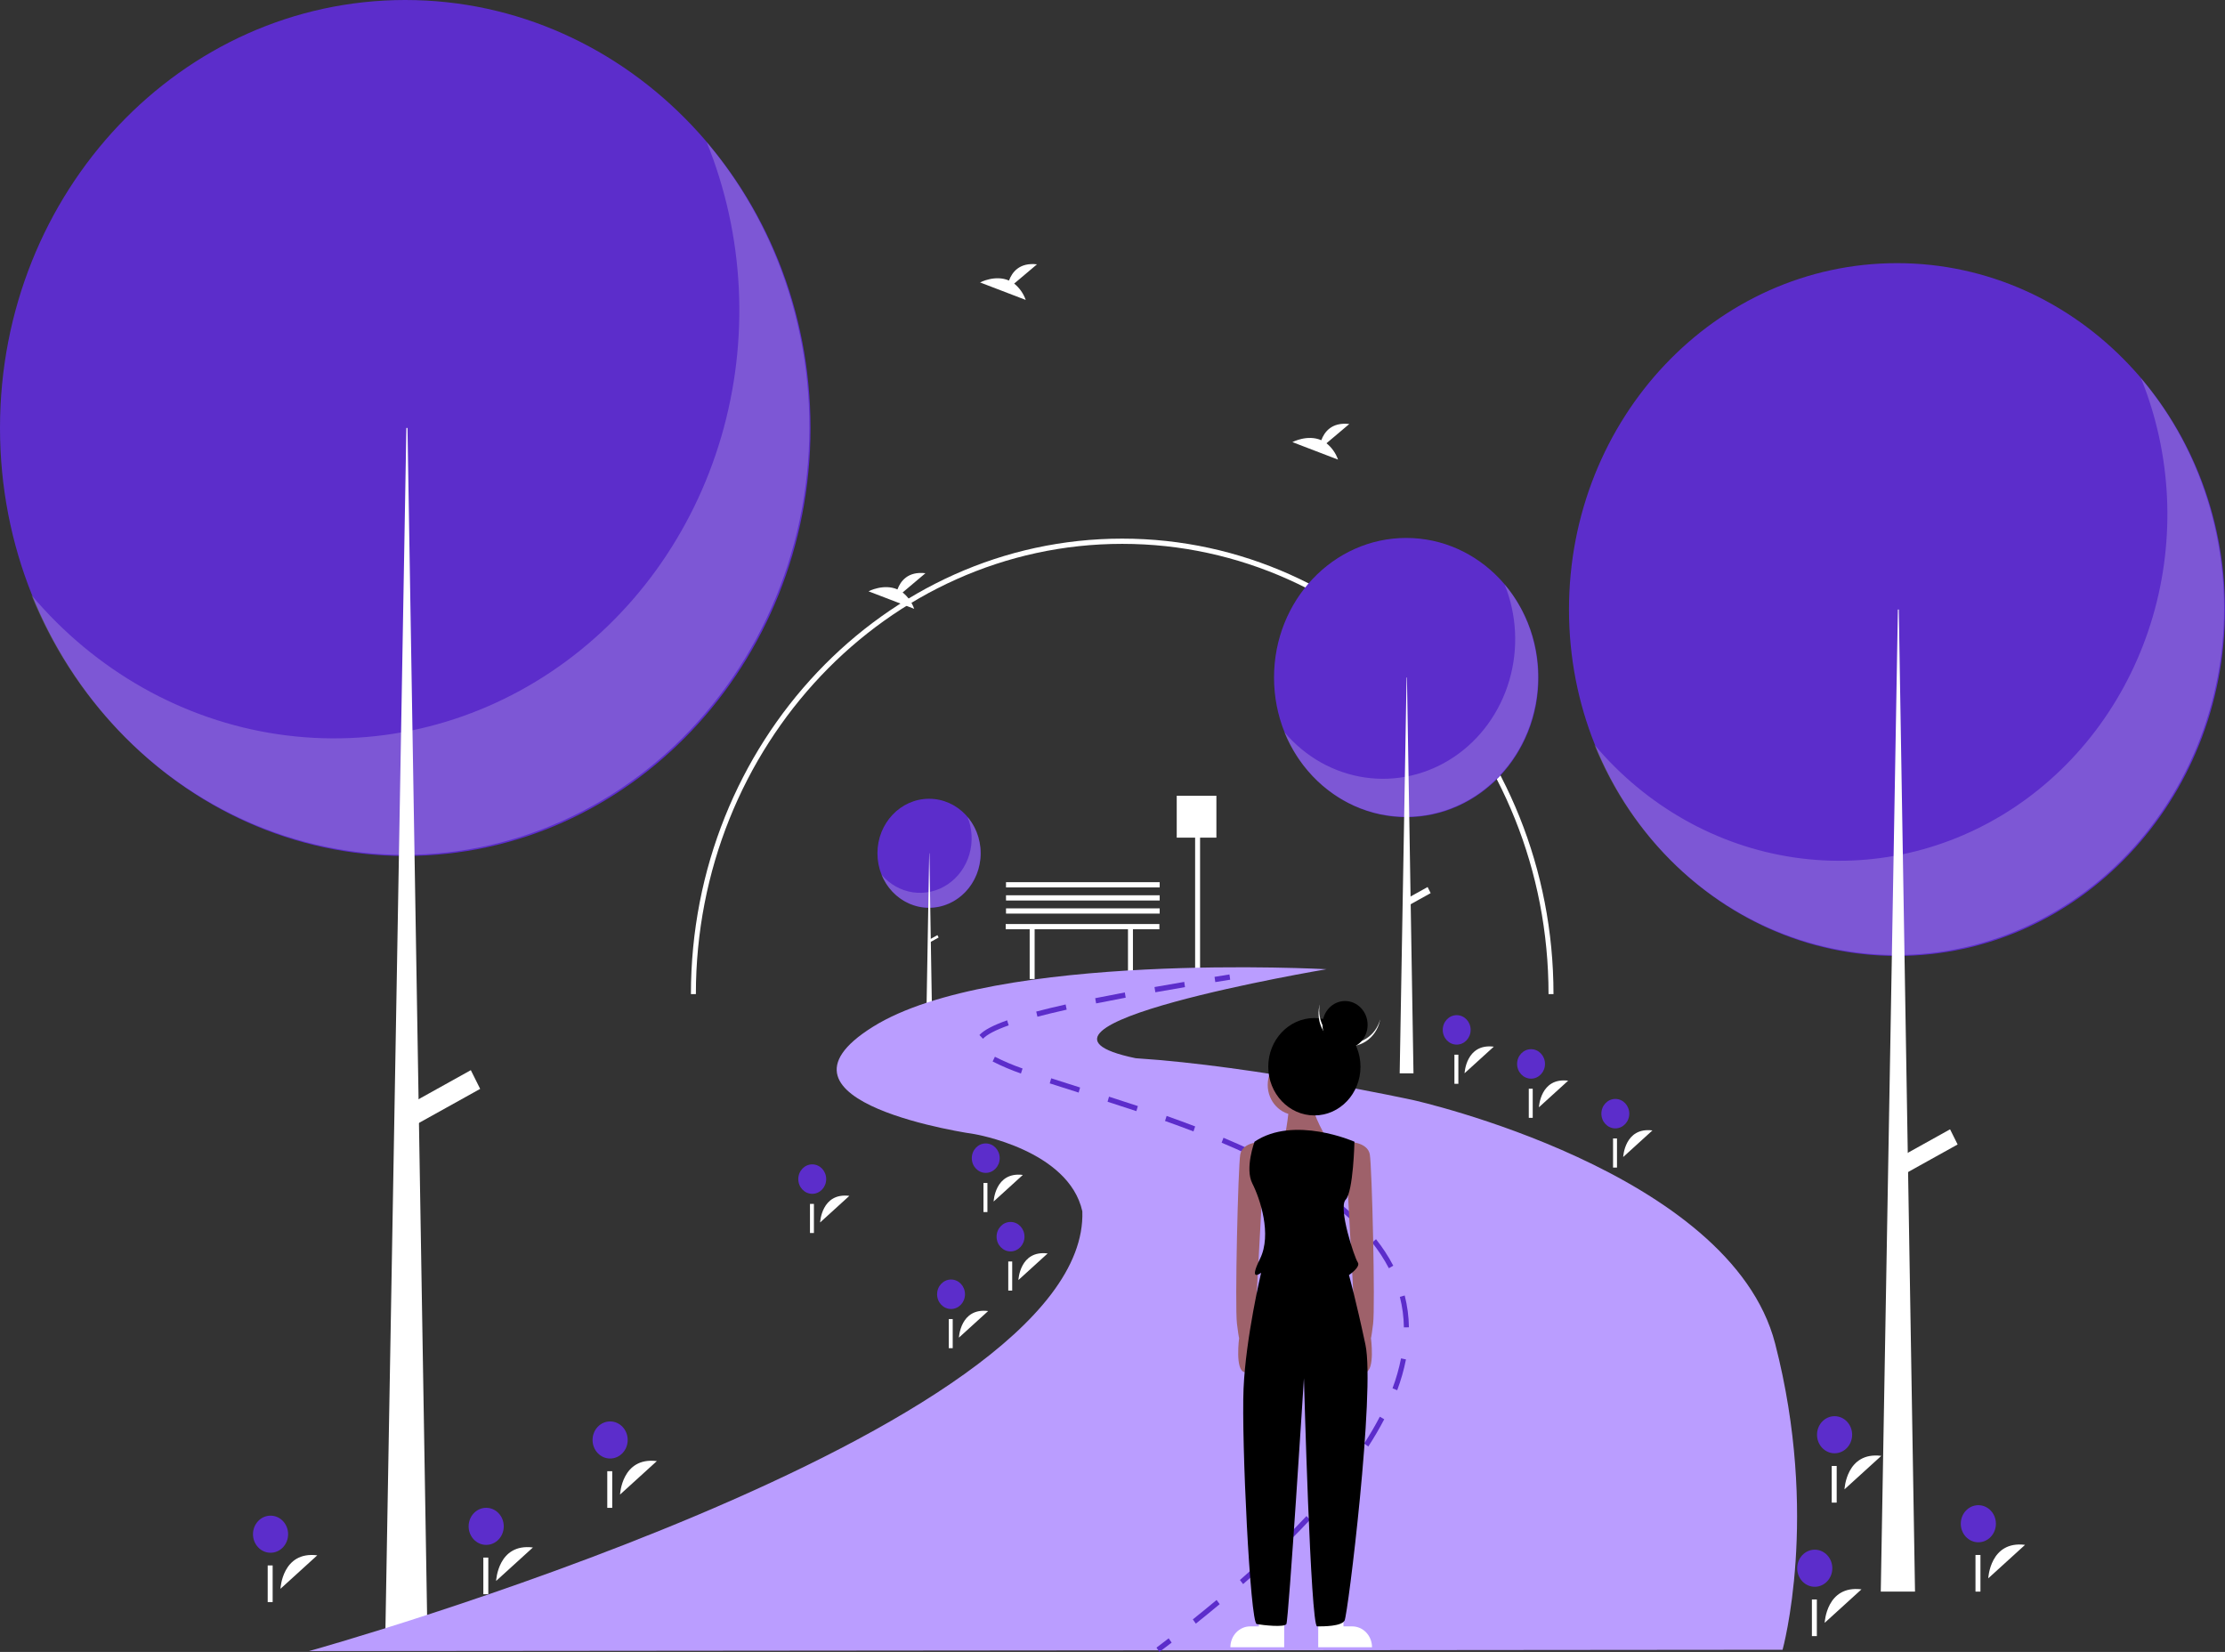 <svg width="590" height="438" viewBox="0 0 590 438" fill="none" xmlns="http://www.w3.org/2000/svg">
<rect x="0" y="0" width="590" height="438" fill="#333333" stroke="none"/>
<g clip-path="url(#clip0_471_824)">
<path d="M307.432 244.998H266.682V246.387H273.037V259.573H274.352V246.387H299.105V259.573H300.419V246.387H307.432V244.998Z" fill="white"/>
<path d="M322.549 210.991H312.033V222.095H316.908V259.512H318.223V222.095H322.549V210.991Z" fill="white"/>
<path d="M307.512 240.845H266.762V242.234H307.512V240.845Z" fill="white"/>
<path d="M307.512 237.375H266.762V238.763H307.512V237.375Z" fill="white"/>
<path d="M307.512 233.905H266.762V235.293H307.512V233.905Z" fill="white"/>
<path d="M411.937 263.574H410.622C410.622 197.751 359.908 144.2 297.573 144.2C235.238 144.2 184.524 197.751 184.524 263.574H183.21C183.21 196.986 234.513 142.812 297.573 142.812C360.634 142.812 411.937 196.986 411.937 263.574Z" fill="white"/>
<path d="M107.462 226.948C166.812 226.948 214.924 176.144 214.924 113.474C214.924 50.804 166.812 0 107.462 0C48.112 0 0 50.804 0 113.474C0 176.144 48.112 226.948 107.462 226.948Z" fill="#5C2DCB"/>
<path opacity="0.2" d="M187.399 37.682C197.423 62.442 198.783 90.158 191.236 115.878C183.688 141.599 167.726 163.647 146.201 178.084C124.676 192.521 98.99 198.406 73.734 194.686C48.479 190.966 25.298 177.885 8.335 157.78C14.459 172.907 23.623 186.447 35.194 197.463C46.765 208.478 60.466 216.705 75.347 221.575C90.228 226.444 105.934 227.839 121.376 225.662C136.819 223.486 151.628 217.79 164.779 208.97C177.93 200.15 189.107 188.416 197.537 174.581C205.967 160.747 211.448 145.143 213.599 128.849C215.751 112.556 214.522 95.964 209.998 80.222C205.474 64.48 197.763 49.965 187.399 37.682Z" fill="white"/>
<path d="M107.757 113.474H108.052L113.366 435.192H102.148L107.757 113.474Z" fill="white"/>
<path d="M127.324 288.712L124.849 283.746L107.085 293.622L109.561 298.587L127.324 288.712Z" fill="white"/>
<path d="M503.023 253.459C551.059 253.459 590 212.339 590 161.616C590 110.893 551.059 69.773 503.023 69.773C454.987 69.773 416.046 110.893 416.046 161.616C416.046 212.339 454.987 253.459 503.023 253.459Z" fill="#5C2DCB"/>
<path opacity="0.2" d="M567.722 100.272C575.835 120.312 576.936 142.745 570.827 163.562C564.719 184.379 551.799 202.225 534.377 213.91C516.955 225.594 496.166 230.357 475.725 227.347C455.284 224.336 436.522 213.749 422.793 197.476C427.749 209.719 435.167 220.678 444.532 229.594C453.897 238.51 464.986 245.169 477.03 249.11C489.075 253.051 501.787 254.179 514.285 252.418C526.784 250.656 538.77 246.046 549.414 238.908C560.058 231.769 569.104 222.272 575.927 211.075C582.75 199.877 587.186 187.248 588.928 174.06C590.669 160.873 589.675 147.444 586.013 134.703C582.351 121.962 576.11 110.214 567.722 100.272Z" fill="white"/>
<path d="M503.262 161.616H503.501L507.802 422.004H498.722L503.262 161.616Z" fill="white"/>
<path d="M519.099 303.448L517.095 299.43L502.718 307.423L504.722 311.441L519.099 303.448Z" fill="white"/>
<path d="M246.363 240.703C253.925 240.703 260.055 234.23 260.055 226.245C260.055 218.26 253.925 211.787 246.363 211.787C238.801 211.787 232.67 218.26 232.67 226.245C232.67 234.23 238.801 240.703 246.363 240.703Z" fill="#5C2DCB"/>
<path opacity="0.2" d="M256.548 216.588C257.825 219.743 257.998 223.274 257.037 226.551C256.075 229.828 254.041 232.638 251.299 234.477C248.556 236.317 245.283 237.066 242.065 236.592C238.847 236.118 235.894 234.452 233.733 231.89C234.513 233.817 235.681 235.543 237.155 236.946C238.629 238.35 240.375 239.398 242.271 240.018C244.167 240.639 246.168 240.816 248.136 240.539C250.103 240.262 251.99 239.536 253.666 238.412C255.341 237.288 256.766 235.793 257.84 234.031C258.914 232.268 259.612 230.28 259.886 228.204C260.16 226.128 260.004 224.014 259.427 222.008C258.851 220.002 257.868 218.153 256.548 216.588Z" fill="white"/>
<path d="M246.4 226.245H246.438L247.115 267.236H245.686L246.4 226.245Z" fill="white"/>
<path d="M248.893 248.573L248.578 247.94L246.315 249.198L246.63 249.831L248.893 248.573Z" fill="white"/>
<path d="M372.885 216.66C392.245 216.66 407.939 200.088 407.939 179.645C407.939 159.203 392.245 142.631 372.885 142.631C353.526 142.631 337.832 159.203 337.832 179.645C337.832 200.088 353.526 216.66 372.885 216.66Z" fill="#5C2DCB"/>
<path opacity="0.2" d="M398.96 154.923C402.23 162.999 402.673 172.04 400.212 180.43C397.75 188.82 392.543 196.012 385.522 200.721C378.5 205.43 370.122 207.35 361.884 206.136C353.646 204.923 346.084 200.656 340.551 194.098C342.549 199.032 345.538 203.449 349.312 207.042C353.087 210.635 357.556 213.319 362.41 214.907C367.264 216.495 372.387 216.95 377.424 216.24C382.461 215.531 387.292 213.673 391.582 210.796C395.871 207.919 399.517 204.091 402.267 199.578C405.017 195.066 406.805 189.976 407.506 184.661C408.208 179.346 407.808 173.934 406.332 168.799C404.856 163.664 402.341 158.93 398.96 154.923Z" fill="white"/>
<path d="M372.982 179.646H373.078L374.812 284.587H371.152L372.982 179.646Z" fill="white"/>
<path d="M379.364 236.806L378.557 235.187L372.762 238.408L373.57 240.028L379.364 236.806Z" fill="white"/>
<path d="M131.553 419.176C131.553 419.176 132.007 409.133 141.311 410.301L131.553 419.176Z" fill="white"/>
<path d="M128.924 409.619C131.496 409.619 133.581 407.418 133.581 404.702C133.581 401.986 131.496 399.784 128.924 399.784C126.352 399.784 124.267 401.986 124.267 404.702C124.267 407.418 126.352 409.619 128.924 409.619Z" fill="#5C2DCB"/>
<path d="M129.481 412.982H128.166V422.699H129.481V412.982Z" fill="white"/>
<path d="M164.416 396.273C164.416 396.273 164.87 386.23 174.174 387.398L164.416 396.273Z" fill="white"/>
<path d="M161.787 386.716C164.359 386.716 166.444 384.515 166.444 381.799C166.444 379.083 164.359 376.881 161.787 376.881C159.215 376.881 157.13 379.083 157.13 381.799C157.13 384.515 159.215 386.716 161.787 386.716Z" fill="#5C2DCB"/>
<path d="M162.344 390.079H161.029V399.796H162.344V390.079Z" fill="white"/>
<path d="M263.478 318.572C263.478 318.572 263.838 310.596 271.228 311.523L263.478 318.572Z" fill="white"/>
<path d="M261.39 310.982C263.432 310.982 265.088 309.233 265.088 307.076C265.088 304.919 263.432 303.171 261.39 303.171C259.347 303.171 257.691 304.919 257.691 307.076C257.691 309.233 259.347 310.982 261.39 310.982Z" fill="#5C2DCB"/>
<path d="M261.832 313.653H260.788V321.37H261.832V313.653Z" fill="white"/>
<path d="M408.075 293.587C408.075 293.587 408.436 285.611 415.826 286.538L408.075 293.587Z" fill="white"/>
<path d="M405.987 285.997C408.03 285.997 409.686 284.248 409.686 282.091C409.686 279.934 408.03 278.186 405.987 278.186C403.944 278.186 402.288 279.934 402.288 282.091C402.288 284.248 403.944 285.997 405.987 285.997Z" fill="#5C2DCB"/>
<path d="M406.429 288.668H405.385V296.385H406.429V288.668Z" fill="white"/>
<path d="M270.05 339.393C270.05 339.393 270.411 331.417 277.801 332.344L270.05 339.393Z" fill="white"/>
<path d="M267.962 331.803C270.005 331.803 271.661 330.054 271.661 327.897C271.661 325.74 270.005 323.992 267.962 323.992C265.919 323.992 264.263 325.74 264.263 327.897C264.263 330.054 265.919 331.803 267.962 331.803Z" fill="#5C2DCB"/>
<path d="M268.404 334.474H267.36V342.191H268.404V334.474Z" fill="white"/>
<path d="M254.276 354.662C254.276 354.662 254.637 346.686 262.027 347.613L254.276 354.662Z" fill="white"/>
<path d="M252.188 347.071C254.231 347.071 255.887 345.323 255.887 343.166C255.887 341.009 254.231 339.26 252.188 339.26C250.145 339.26 248.489 341.009 248.489 343.166C248.489 345.323 250.145 347.071 252.188 347.071Z" fill="#5C2DCB"/>
<path d="M252.63 349.743H251.586V357.46H252.63V349.743Z" fill="white"/>
<path d="M430.422 306.774C430.422 306.774 430.783 298.798 438.173 299.725L430.422 306.774Z" fill="white"/>
<path d="M428.334 299.183C430.377 299.183 432.033 297.435 432.033 295.278C432.033 293.121 430.377 291.372 428.334 291.372C426.291 291.372 424.635 293.121 424.635 295.278C424.635 297.435 426.291 299.183 428.334 299.183Z" fill="#5C2DCB"/>
<path d="M428.776 301.854H427.732V309.572H428.776V301.854Z" fill="white"/>
<path d="M217.469 324.125C217.469 324.125 217.83 316.148 225.22 317.075L217.469 324.125Z" fill="white"/>
<path d="M215.381 316.534C217.424 316.534 219.08 314.786 219.08 312.629C219.08 310.471 217.424 308.723 215.381 308.723C213.339 308.723 211.683 310.471 211.683 312.629C211.683 314.786 213.339 316.534 215.381 316.534Z" fill="#5C2DCB"/>
<path d="M215.824 319.205H214.78V326.923H215.824V319.205Z" fill="white"/>
<path d="M388.357 284.565C388.357 284.565 388.718 276.589 396.108 277.516L388.357 284.565Z" fill="white"/>
<path d="M386.269 276.974C388.312 276.974 389.968 275.226 389.968 273.069C389.968 270.912 388.312 269.163 386.269 269.163C384.227 269.163 382.571 270.912 382.571 273.069C382.571 275.226 384.227 276.974 386.269 276.974Z" fill="#5C2DCB"/>
<path d="M386.712 279.646H385.667V287.363H386.712V279.646Z" fill="white"/>
<path d="M74.371 421.258C74.371 421.258 74.825 411.215 84.129 412.383L74.371 421.258Z" fill="white"/>
<path d="M71.742 411.701C74.314 411.701 76.399 409.5 76.399 406.784C76.399 404.068 74.314 401.866 71.742 401.866C69.17 401.866 67.085 404.068 67.085 406.784C67.085 409.5 69.17 411.701 71.742 411.701Z" fill="#5C2DCB"/>
<path d="M72.299 415.064H70.984V424.781H72.299V415.064Z" fill="white"/>
<path d="M527.224 418.482C527.224 418.482 527.678 408.439 536.983 409.607L527.224 418.482Z" fill="white"/>
<path d="M524.595 408.925C527.167 408.925 529.252 406.724 529.252 404.008C529.252 401.292 527.167 399.09 524.595 399.09C522.023 399.09 519.938 401.292 519.938 404.008C519.938 406.724 522.023 408.925 524.595 408.925Z" fill="#5C2DCB"/>
<path d="M525.152 412.288H523.837V422.005H525.152V412.288Z" fill="white"/>
<path d="M489.103 394.885C489.103 394.885 489.557 384.842 498.861 386.01L489.103 394.885Z" fill="white"/>
<path d="M486.474 385.328C489.046 385.328 491.131 383.127 491.131 380.411C491.131 377.695 489.046 375.493 486.474 375.493C483.902 375.493 481.817 377.695 481.817 380.411C481.817 383.127 483.902 385.328 486.474 385.328Z" fill="#5C2DCB"/>
<path d="M487.031 388.691H485.716V398.408H487.031V388.691Z" fill="white"/>
<path d="M483.845 430.28C483.845 430.28 484.299 420.238 493.603 421.405L483.845 430.28Z" fill="white"/>
<path d="M481.216 420.724C483.788 420.724 485.873 418.522 485.873 415.806C485.873 413.09 483.788 410.889 481.216 410.889C478.644 410.889 476.559 413.09 476.559 415.806C476.559 418.522 478.644 420.724 481.216 420.724Z" fill="#5C2DCB"/>
<path d="M481.773 424.087H480.458V433.803H481.773V424.087Z" fill="white"/>
<path d="M81.937 437.775C81.937 437.775 288.974 380.171 287.002 321.178C283.388 304.868 258.412 300.704 258.412 300.704C258.412 300.704 199.258 292.376 231.464 272.249C263.67 252.122 351.743 256.98 351.743 256.98C351.743 256.98 261.041 272.249 301.134 280.577C333.339 282.659 374.747 291.682 374.747 291.682C374.747 291.682 458.876 310.421 470.707 356.227C482.538 402.033 472.679 437.428 472.679 437.428L81.937 437.775Z" fill="#BA9DFF"/>
<path d="M307.436 438L306.661 436.856C307.756 436.029 308.835 435.207 309.898 434.389L310.682 435.526C309.615 436.346 308.533 437.17 307.436 438Z" fill="#5C2DCB"/>
<path d="M317.1 430.493L316.296 429.373C318.448 427.651 320.568 425.92 322.597 424.226L323.423 425.329C321.387 427.029 319.259 428.767 317.1 430.493ZM329.637 420.015L328.786 418.933C330.869 417.105 332.906 415.269 334.84 413.475L335.72 414.531C333.776 416.334 331.729 418.179 329.637 420.015ZM341.646 408.855L340.734 407.829C342.723 405.86 344.639 403.889 346.432 401.969L347.38 402.957C345.576 404.889 343.646 406.873 341.646 408.855ZM352.874 396.8L351.883 395.861C353.709 393.712 355.437 391.561 357.017 389.466L358.059 390.342C356.462 392.458 354.718 394.631 352.874 396.8ZM362.833 383.532L361.733 382.739C363.281 380.343 364.678 377.951 365.885 375.629L367.053 376.307C365.826 378.667 364.406 381.098 362.833 383.532ZM370.492 368.612L369.252 368.099C370.218 365.525 370.975 362.868 371.514 360.159L372.819 360.442C372.265 363.23 371.486 365.964 370.492 368.612ZM372.27 351.948C372.231 349.214 371.871 346.496 371.199 343.855L372.486 343.488C373.186 346.241 373.561 349.074 373.602 351.924L372.27 351.948ZM368.285 336.263C367.02 333.85 365.536 331.574 363.852 329.466L364.873 328.564C366.613 330.742 368.147 333.094 369.453 335.587L368.285 336.263ZM358.348 323.53C356.369 321.689 354.295 319.964 352.137 318.363L352.906 317.215C355.104 318.845 357.216 320.603 359.232 322.478L358.348 323.53ZM345.462 313.836C343.283 312.484 340.933 311.135 338.477 309.826L339.077 308.57C341.558 309.892 343.934 311.256 346.137 312.623L345.462 313.836ZM331.278 306.231C328.959 305.143 326.49 304.048 323.938 302.976L324.431 301.67C326.998 302.748 329.484 303.85 331.819 304.945L331.278 306.231ZM316.469 299.987C314.096 299.078 311.559 298.145 308.929 297.215L309.352 295.881C311.992 296.816 314.539 297.752 316.923 298.664L316.469 299.987ZM301.33 294.609C299.008 293.836 296.51 293.022 293.69 292.12L294.076 290.774C296.9 291.677 299.405 292.493 301.73 293.267L301.33 294.609ZM286.025 289.691C283.331 288.84 280.762 288.027 278.357 287.245L278.749 285.9C281.151 286.682 283.716 287.494 286.407 288.343L286.025 289.691ZM270.718 284.636C268.155 283.743 265.65 282.678 263.216 281.447L263.815 280.191C266.195 281.394 268.647 282.434 271.154 283.306L270.718 284.636ZM260.659 275.416L259.709 274.43C260.924 273.127 263.326 271.852 267.053 270.532L267.476 271.866C264.001 273.096 261.708 274.291 260.659 275.416ZM275.096 269.575L274.774 268.21C277.078 267.604 279.702 266.97 282.574 266.326L282.851 267.702C279.994 268.342 277.385 268.973 275.096 269.575ZM290.66 266.045L290.411 264.664C292.865 264.168 295.508 263.655 298.268 263.139L298.5 264.524C295.747 265.039 293.109 265.551 290.66 266.045ZM306.358 263.095L306.138 261.708C308.648 261.263 311.275 260.809 314.018 260.344L314.228 261.733C311.488 262.197 308.864 262.651 306.358 263.095Z" fill="#5C2DCB"/>
<path d="M322.26 260.398L322.056 259.008C323.351 258.796 324.669 258.583 326.009 258.367L326.21 259.757C324.87 259.973 323.553 260.187 322.26 260.398Z" fill="#5C2DCB"/>
<path d="M351.74 117.53L357.791 112.42C353.09 111.872 351.159 114.579 350.369 116.722C346.697 115.111 342.699 117.222 342.699 117.222L354.805 121.862C354.194 120.14 353.131 118.637 351.74 117.53Z" fill="white"/>
<path d="M239.349 157.09L245.399 151.98C240.699 151.432 238.767 154.139 237.977 156.281C234.305 154.671 230.307 156.781 230.307 156.781L242.413 161.422C241.803 159.7 240.74 158.197 239.349 157.09Z" fill="white"/>
<path d="M268.925 75.194L274.976 70.084C270.275 69.536 268.344 72.243 267.554 74.386C263.882 72.775 259.884 74.886 259.884 74.886L271.99 79.526C271.379 77.804 270.316 76.301 268.925 75.194Z" fill="white"/>
<path d="M334.7 302.717C334.7 302.717 329.46 302.717 328.877 306.099C328.295 309.481 327.421 346.373 328.004 350.985C328.586 355.596 328.586 354.674 328.586 354.674C328.586 354.674 327.425 363.437 330.044 363.821C332.662 364.204 332.662 353.752 332.662 353.752L334.7 316.244V302.717Z" fill="#9E616A"/>
<path d="M357.41 302.717C357.41 302.717 362.651 302.717 363.233 306.099C363.815 309.481 364.689 346.373 364.106 350.985C363.524 355.596 363.524 354.674 363.524 354.674C363.524 354.674 364.685 363.437 362.066 363.821C359.448 364.204 359.448 353.752 359.448 353.752L357.41 316.244V302.717Z" fill="#9E616A"/>
<path d="M333.827 431.226H331.498C330.81 431.226 330.128 431.369 329.492 431.647C328.856 431.925 328.279 432.333 327.792 432.846C327.305 433.36 326.919 433.97 326.656 434.642C326.393 435.313 326.257 436.033 326.257 436.759L340.523 436.76V429.688H333.827V431.226Z" fill="white"/>
<path d="M356.245 431.226H358.574C359.964 431.226 361.297 431.809 362.28 432.846C363.263 433.884 363.815 435.292 363.815 436.759L349.549 436.76V429.688H356.245V431.226Z" fill="white"/>
<path d="M343.726 295.646C347.907 295.646 351.296 292.067 351.296 287.653C351.296 283.238 347.907 279.659 343.726 279.659C339.545 279.659 336.156 283.238 336.156 287.653C336.156 292.067 339.545 295.646 343.726 295.646Z" fill="#9E616A"/>
<path d="M341.979 291.957C341.979 291.957 341.106 302.102 339.941 303.025C338.776 303.947 352.169 302.41 352.169 302.41C352.169 302.41 347.511 295.031 348.384 292.572C349.258 290.112 341.979 291.957 341.979 291.957Z" fill="#9E616A"/>
<path d="M359.157 302.717C359.157 302.717 343.144 295.646 332.662 302.717C332.662 302.717 330.042 309.788 332.08 313.785C334.118 317.782 337.321 327.312 334.118 333.768C330.915 340.224 334.409 337.457 334.409 337.457C334.409 337.457 330.333 354.674 329.751 368.201C329.169 381.728 331.498 430.303 333.245 430.611C334.992 430.918 340.523 431.533 341.106 430.611C341.688 429.688 345.764 365.434 345.764 365.434C345.764 365.434 347.511 431.226 349.258 431.226C351.005 431.226 355.663 431.226 356.537 429.688C357.41 428.151 364.689 368.816 362.068 356.519C359.448 344.221 357.701 338.072 357.701 338.072C357.701 338.072 360.904 335.92 360.03 334.691C359.157 333.461 354.79 320.241 356.828 318.089C358.866 315.937 359.157 302.717 359.157 302.717Z" fill="black"/>
<path d="M348.53 295.748C355.283 295.748 360.758 289.967 360.758 282.835C360.758 275.704 355.283 269.923 348.53 269.923C341.776 269.923 336.302 275.704 336.302 282.835C336.302 289.967 341.776 295.748 348.53 295.748Z" fill="black"/>
<path d="M356.166 276.371C354.105 275.86 352.31 274.53 351.153 272.659C349.996 270.787 349.565 268.517 349.951 266.319C349.915 266.452 349.881 266.585 349.851 266.72C349.353 268.965 349.72 271.328 350.87 273.288C352.021 275.248 353.861 276.645 355.987 277.172C358.113 277.7 360.351 277.314 362.207 276.101C364.064 274.887 365.389 272.944 365.89 270.7C365.92 270.564 365.946 270.429 365.97 270.294C365.388 272.443 364.045 274.273 362.22 275.405C360.394 276.536 358.226 276.882 356.166 276.371Z" fill="white"/>
<path d="M356.663 278.053C359.968 278.053 362.648 275.224 362.648 271.735C362.648 268.245 359.968 265.416 356.663 265.416C353.359 265.416 350.679 268.245 350.679 271.735C350.679 275.224 353.359 278.053 356.663 278.053Z" fill="black"/>
</g>
<defs>
<clipPath id="clip0_471_824">
<rect width="590" height="438" fill="white"/>
</clipPath>
</defs>
</svg>
